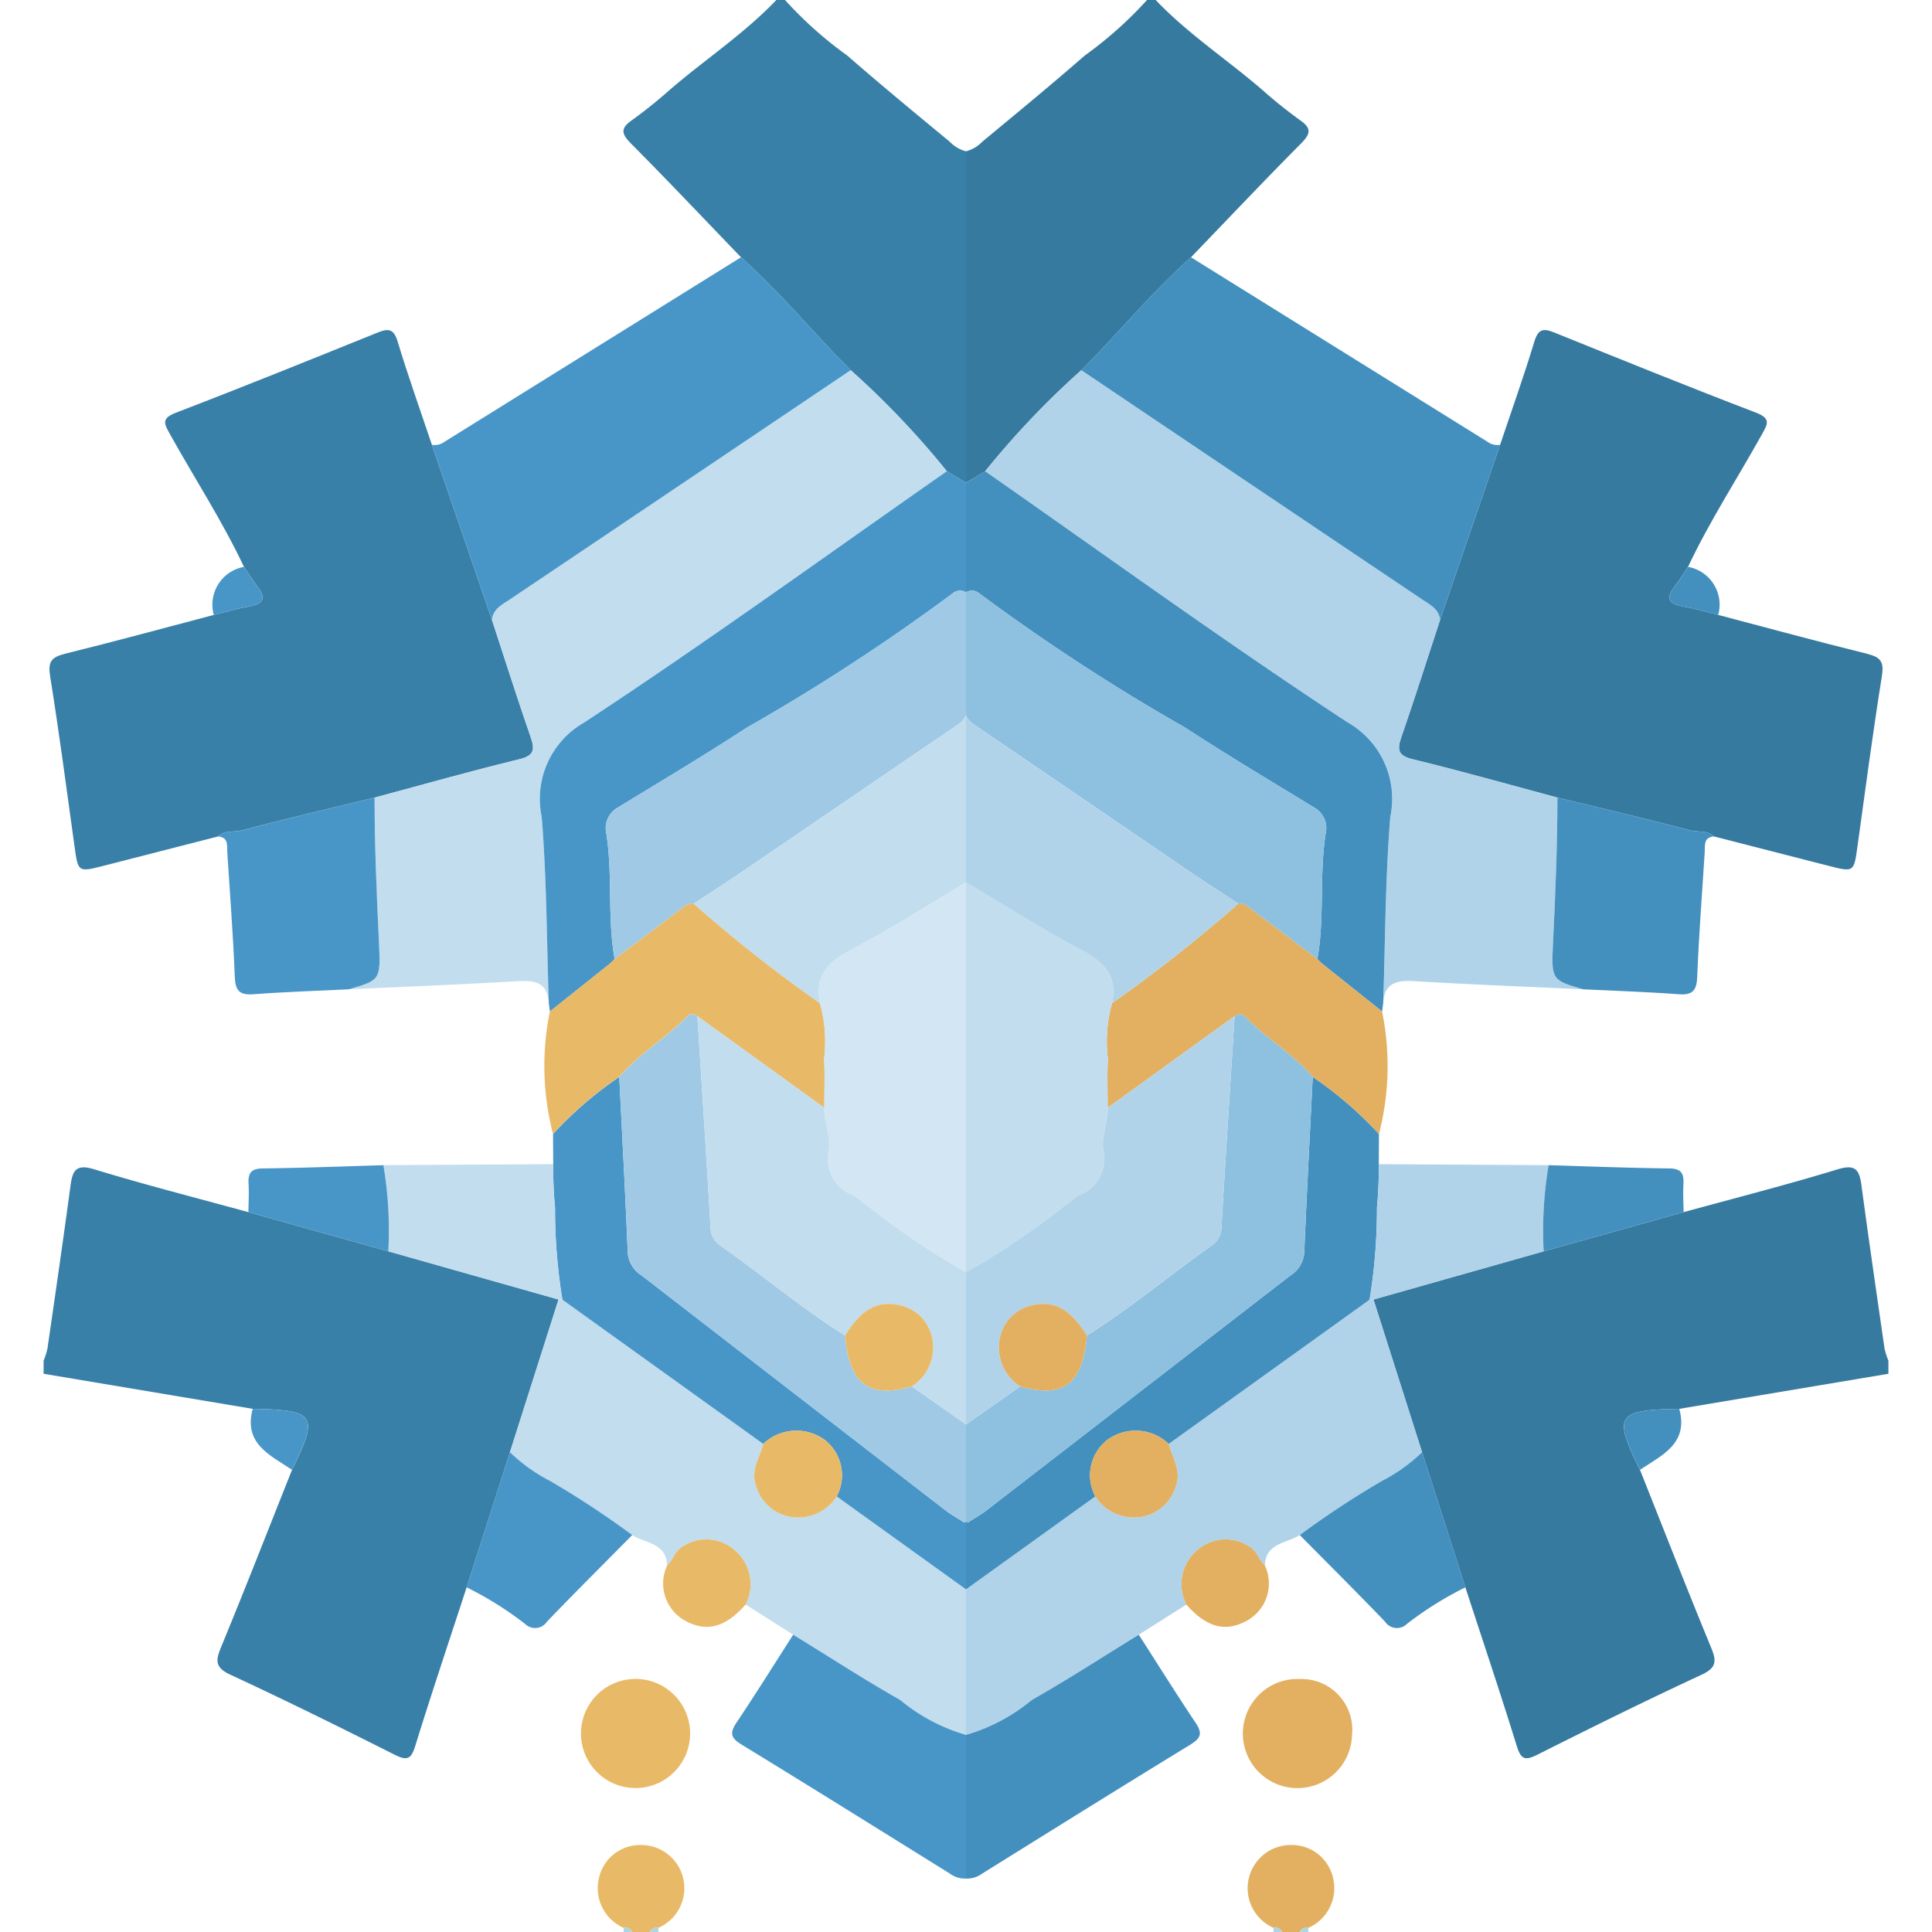 <svg xmlns="http://www.w3.org/2000/svg" viewBox="0 0 32 32"><path d="M30.832 19.637c-.034-.25-.09-.362-.392-.27-.845.258-1.702.476-2.554.71l-2.318.649-2.819.798.805 2.53.717 2.237c.286.877.58 1.751.853 2.633.07.226.144.237.343.138.9-.453 1.802-.899 2.716-1.323.255-.118.249-.232.155-.458-.402-.975-.785-1.957-1.175-2.936-.447-.906-.392-.992.651-1.01l3.464-.581v-.217a1.247 1.247 0 01-.064-.2c-.13-.9-.261-1.799-.382-2.7zM17.91 6.132c.614-.615 1.167-1.289 1.816-1.87.607-.63 1.208-1.266 1.824-1.886.157-.158.177-.25-.015-.384a7.825 7.825 0 01-.617-.494C20.332.99 19.678.564 19.142 0h-.144a6.537 6.537 0 01-1.03.919c-.557.486-1.128.956-1.697 1.427a.578.578 0 01-.271.16v5.492l.317-.192a14.21 14.21 0 011.592-1.674z" fill="#377aa0"/><path d="M21.4 30.559a.716.716 0 00-.31 1.37.135.135 0 01.147.071h.289a.135.135 0 01.147-.07.718.718 0 00.406-.828.7.7 0 00-.68-.543z" fill="#e2b060"/><path d="M21.093 32h.144a.135.135 0 00-.147-.07.317.317 0 01.003.07zm.577 0a.322.322 0 01.003-.07.135.135 0 00-.147.07z" fill="#abd6e3"/><path d="M18.862 27.076l.789-.5a.737.737 0 01.192-.911.706.706 0 01.84-.055c.145.079.163.226.267.32.012-.376.361-.365.578-.505a15.155 15.155 0 011.364-.898 2.8 2.8 0 00.662-.474l-.805-2.529-.064.003-3.327 2.389c.056.225.209.427.123.683a.725.725 0 01-.572.525.759.759 0 01-.767-.34L16 26.324v2.411a3.015 3.015 0 001.09-.578c.602-.34 1.183-.719 1.772-1.081z" fill="#b0d3ea"/><path d="M19.726 28.89c.181-.111.183-.198.072-.363-.32-.478-.625-.967-.936-1.451-.59.362-1.17.74-1.772 1.081a3.015 3.015 0 01-1.09.578v2.38a.42.42 0 00.267-.082c1.152-.717 2.302-1.435 3.46-2.143zm3.166-4.363a15.155 15.155 0 00-1.364.898c.471.477.947.95 1.412 1.434a.236.236 0 00.362.039 5.707 5.707 0 01.97-.607l-.718-2.238a2.8 2.8 0 01-.662.474z" fill="#4390bf"/><path d="M21.533 27.81a.904.904 0 10.86.937.841.841 0 00-.86-.937zm-.85-2.2a.706.706 0 00-.84.055.737.737 0 00-.192.912c.331.377.642.461.996.27a.704.704 0 00.303-.918c-.104-.093-.122-.24-.267-.32z" fill="#e2b060"/><path d="M27.163 24.345c.363-.243.809-.433.651-1.01-1.043.018-1.098.104-.65 1.01z" fill="#4390bf"/><path d="M30.932 10.83c-.827-.204-1.65-.428-2.473-.645-.197-.049-.392-.107-.591-.142-.238-.043-.28-.142-.129-.332.08-.102.147-.215.22-.322.359-.761.818-1.465 1.226-2.198.094-.17.15-.26-.1-.356-1.12-.429-2.233-.88-3.345-1.329-.183-.073-.264-.054-.327.154-.174.574-.376 1.139-.567 1.708l-.993 2.896c-.213.649-.42 1.3-.643 1.946-.075.215-.052.307.193.367.802.195 1.596.42 2.393.634.729.177 1.46.347 2.185.54.135.037.293-.008.407.103l1.883.483c.438.112.435.113.495-.321.13-.94.254-1.88.404-2.817.037-.233-.017-.313-.238-.368z" fill="#377aa0"/><path d="M25.722 15.638c.04-.81.073-1.617.074-2.427-.797-.214-1.591-.439-2.393-.634-.245-.06-.268-.152-.193-.367.224-.645.43-1.297.643-1.946-.023-.18-.168-.249-.299-.336L17.91 6.132a14.21 14.21 0 00-1.592 1.674c1.997 1.393 3.97 2.823 6.004 4.159a1.456 1.456 0 01.707 1.563c-.084 1.027-.083 2.06-.118 3.09.018-.354.239-.384.531-.366.927.055 1.855.091 2.783.134-.51-.148-.531-.149-.502-.748z" fill="#b0d3ea"/><path d="M19.726 4.261c-.649.582-1.202 1.256-1.817 1.87q2.822 1.9 5.645 3.797c.13.087.276.156.299.336l.993-2.896a.274.274 0 01-.204-.048l-4.916-3.059zm-3.501 5.571a33.685 33.685 0 003.402 2.218c.703.458 1.425.889 2.141 1.326a.39.39 0 01.189.431c-.108.689-.014 1.39-.137 2.077l.003.004.066.066 1.003.8.018-.136c.035-1.03.034-2.063.118-3.09a1.456 1.456 0 00-.707-1.563c-2.034-1.336-4.007-2.766-6.004-4.16L16 7.999V9.81a.19.19 0 01.225.022zm2.086 14.04a.795.795 0 011.047.044l3.327-2.389A9.328 9.328 0 0022.807 20a6.878 6.878 0 00.03-.717l.003-.5a6.285 6.285 0 00-1.097-.946c-.048.97-.1 1.938-.14 2.908a.488.488 0 01-.233.383q-2.516 1.946-5.033 3.89c-.095.073-.2.13-.3.196-.037-.002-.026-.05-.037-.002v1.113l2.142-1.54a.743.743 0 01.17-.912z" fill="#4390bf"/><path d="M21.889 15.954l-.066-.066-.003-.004c-.362-.274-.726-.546-1.087-.822-.068-.052-.128-.11-.223-.095a23.933 23.933 0 01-2.09 1.648 2.312 2.312 0 00-.07.92c-.014.27-.003.543-.004.814l2.103-1.518c.053-.023.11-.055.161-.002.354.363.799.623 1.133 1.007a6.285 6.285 0 011.097.947 4.512 4.512 0 00.052-2.028l-1.003-.8z" fill="#e2b060"/><path d="M25.796 13.21c-.001.81-.034 1.619-.074 2.428-.03.6-.007.6.502.748.526.026 1.054.042 1.58.082.24.018.3-.07.308-.3.026-.682.08-1.363.123-2.044.008-.114-.027-.254.153-.27-.114-.111-.272-.066-.407-.102-.725-.194-1.456-.364-2.185-.541z" fill="#4390bf"/><path d="M22.807 19.999a9.328 9.328 0 01-.122 1.528l.064-.003 2.819-.798a6.506 6.506 0 01.083-1.427l-2.814-.017a6.878 6.878 0 01-.03.717z" fill="#b0d3ea"/><path d="M27.65 19.353c-.666-.008-1.333-.034-2-.054a6.506 6.506 0 00-.082 1.427l2.318-.649c-.002-.155-.012-.31-.003-.464.01-.173-.033-.258-.232-.26zm.31-9.964c-.074.107-.14.22-.22.322-.151.19-.11.288.128.332.199.035.394.093.591.142a.636.636 0 00-.5-.796z" fill="#4390bf"/><path d="M18.311 23.872a.743.743 0 00-.17.912.759.759 0 00.768.34.725.725 0 00.572-.525c.086-.256-.067-.458-.123-.683a.795.795 0 00-1.047-.044z" fill="#e2b060"/><path d="M19.7 14.433c.267.182.54.356.81.534.095-.014.155.043.223.095.361.276.725.548 1.087.822.123-.687.03-1.388.137-2.077a.39.39 0 00-.189-.43c-.716-.438-1.438-.869-2.141-1.327a33.685 33.685 0 01-3.402-2.218A.19.19 0 0016 9.81v2.039a.36.36 0 00.108.135l3.592 2.449z" fill="#8ec0e0"/><path d="M21.889 15.954l-.066-.066z" fill="#4d5baf"/><path d="M16.337 25.017q2.518-1.943 5.033-3.89a.488.488 0 00.232-.383c.04-.97.093-1.939.141-2.908-.334-.384-.78-.644-1.133-1.007-.051-.053-.108-.021-.161.002-.073 1.163-.149 2.325-.217 3.487a.368.368 0 01-.155.307c-.698.49-1.35 1.041-2.074 1.495-.069.803-.388 1.047-1.104.844l-.899.629v1.618l.036.002c.1-.065.206-.123.3-.196z" fill="#8ec0e0"/><path d="M17.886 19.79a.638.638 0 00.39-.73c-.042-.242.08-.47.07-.711 0-.271-.01-.543.005-.813a2.312 2.312 0 01.069-.92c.09-.448-.127-.683-.512-.885-.652-.342-1.274-.74-1.908-1.117v6.46A12.475 12.475 0 0017.595 20c.1-.066.186-.155.29-.21z" fill="#c1ddee"/><path d="M16.561 22.16a.694.694 0 01.554-.545c.435-.094.68.181.888.504.723-.453 1.376-1.005 2.074-1.494a.368.368 0 00.155-.307c.068-1.162.144-2.324.217-3.487l-2.103 1.518c.01.24-.112.469-.07.712a.638.638 0 01-.39.729c-.105.055-.191.144-.291.21A12.475 12.475 0 0116 21.073v2.52l.899-.629a.765.765 0 01-.338-.803zm1.859-5.545a23.933 23.933 0 002.09-1.648c-.27-.178-.543-.352-.81-.534q-1.797-1.222-3.592-2.449A.367.367 0 0116 11.85v2.764c.634.377 1.256.776 1.908 1.118.385.202.603.437.512.884z" fill="#b0d3ea"/><path d="M17.115 21.615a.694.694 0 00-.554.546.765.765 0 00.338.803c.716.203 1.035-.041 1.104-.845-.208-.323-.453-.598-.888-.504z" fill="#e2b060"/><path d="M1.168 19.637c.034-.25.09-.362.392-.27.845.258 1.702.476 2.554.71l2.318.649 2.819.798-.805 2.53-.717 2.237c-.286.877-.58 1.751-.853 2.633-.07.226-.144.237-.343.138-.9-.453-1.802-.899-2.716-1.323-.255-.118-.249-.232-.155-.458.402-.975.785-1.957 1.175-2.936.447-.906.392-.992-.651-1.01l-3.464-.581v-.217a1.247 1.247 0 00.064-.2c.13-.9.261-1.799.382-2.7zM14.09 6.132c-.614-.615-1.167-1.289-1.816-1.87-.607-.63-1.208-1.266-1.824-1.886-.157-.158-.177-.25.015-.384a7.825 7.825 0 00.617-.494C11.668.99 12.322.564 12.858 0h.144a6.537 6.537 0 001.03.919c.557.486 1.128.956 1.697 1.427a.578.578 0 00.271.16v5.492l-.317-.192a14.21 14.21 0 00-1.592-1.674z" fill="#3980a8"/><path d="M10.6 30.559a.716.716 0 01.31 1.37.135.135 0 00-.147.071h-.289a.135.135 0 00-.147-.07.718.718 0 01-.406-.828.7.7 0 01.68-.543z" fill="#e8ba67"/><path d="M10.907 32h-.144a.135.135 0 01.147-.07.317.317 0 00-.003.07zm-.577 0a.322.322 0 00-.003-.07.135.135 0 01.147.07z" fill="#abd6e3"/><path d="M13.138 27.076l-.789-.5a.737.737 0 00-.192-.911.706.706 0 00-.84-.055c-.145.079-.163.226-.267.32-.012-.376-.361-.365-.578-.505a15.155 15.155 0 00-1.364-.898 2.8 2.8 0 01-.662-.474l.805-2.529.064.003 3.327 2.389c-.056.225-.209.427-.123.683a.725.725 0 00.572.525.759.759 0 00.767-.34L16 26.324v2.411a3.015 3.015 0 01-1.09-.578c-.602-.34-1.183-.719-1.772-1.081z" fill="#c1ddee"/><path d="M12.274 28.89c-.181-.111-.183-.198-.072-.363.32-.478.625-.967.936-1.451.59.362 1.17.74 1.772 1.081a3.015 3.015 0 001.09.578v2.38a.42.42 0 01-.267-.082c-1.152-.717-2.302-1.435-3.46-2.143zm-3.166-4.363a15.155 15.155 0 011.364.898c-.471.477-.947.95-1.412 1.434a.236.236 0 01-.362.039 5.707 5.707 0 00-.97-.607l.718-2.238a2.8 2.8 0 00.662.474z" fill="#4896c8"/><path d="M10.467 27.81a.904.904 0 11.068 1.806.904.904 0 01-.068-1.806zm.85-2.2a.706.706 0 01.84.055.737.737 0 01.192.912c-.331.377-.642.461-.996.27a.704.704 0 01-.303-.918c.104-.093.122-.24.267-.32z" fill="#e8ba67"/><path d="M4.837 24.345c-.363-.243-.809-.433-.651-1.01 1.043.018 1.098.104.65 1.01z" fill="#4896c8"/><path d="M1.068 10.83c.827-.204 1.65-.428 2.473-.645.197-.049.392-.107.591-.142.238-.043.28-.142.129-.332-.08-.102-.147-.215-.22-.322-.359-.761-.818-1.465-1.226-2.198-.094-.17-.15-.26.1-.356 1.12-.429 2.233-.88 3.345-1.329.183-.073.264-.054.327.154.174.574.376 1.139.567 1.708l.993 2.896c.213.649.42 1.3.643 1.946.075.215.052.307-.193.367-.802.195-1.596.42-2.393.634-.729.177-1.46.347-2.185.54-.135.037-.293-.008-.407.103l-1.883.483c-.438.112-.435.113-.495-.321-.13-.94-.254-1.88-.404-2.817-.037-.233.017-.313.238-.368z" fill="#3980a8"/><path d="M6.278 15.638a50.52 50.52 0 01-.074-2.427c.797-.214 1.591-.439 2.393-.634.245-.06.268-.152.193-.367-.224-.645-.43-1.297-.643-1.946.023-.18.168-.249.299-.336q2.823-1.897 5.645-3.796a14.21 14.21 0 011.592 1.674c-1.997 1.393-3.97 2.823-6.004 4.159a1.456 1.456 0 00-.707 1.563c.084 1.027.083 2.06.118 3.09-.018-.354-.239-.384-.531-.366-.927.055-1.855.091-2.783.134.51-.148.531-.149.502-.748z" fill="#c1ddee"/><path d="M12.274 4.261c.649.582 1.202 1.256 1.817 1.87q-2.822 1.9-5.645 3.797c-.13.087-.276.156-.299.336l-.993-2.896a.274.274 0 00.204-.048l4.916-3.059zm3.501 5.571a33.685 33.685 0 01-3.402 2.218c-.703.458-1.425.889-2.141 1.326a.39.39 0 00-.189.431c.108.689.014 1.39.137 2.077l-.003.004-.066.066-1.003.8-.018-.136c-.035-1.03-.034-2.063-.118-3.09a1.456 1.456 0 01.707-1.563c2.034-1.336 4.007-2.766 6.004-4.16l.317.193V9.81a.19.19 0 00-.225.022zm-2.086 14.04a.795.795 0 00-1.047.044l-3.327-2.389A9.328 9.328 0 019.193 20a6.878 6.878 0 01-.03-.717l-.003-.5a6.285 6.285 0 011.097-.946c.048.97.1 1.938.14 2.908a.488.488 0 00.233.383q2.516 1.946 5.033 3.89c.095.073.2.13.3.196.037-.002.026-.05.037-.002v1.113l-2.142-1.54a.743.743 0 00-.17-.912z" fill="#4896c8"/><path d="M10.111 15.954l.066-.066.003-.004c.362-.274.726-.546 1.087-.822.068-.052.128-.11.223-.095a23.933 23.933 0 002.09 1.648 2.312 2.312 0 01.07.92c.014.27.003.543.004.814L11.55 16.83c-.053-.023-.11-.055-.161-.002-.354.363-.799.623-1.133 1.007a6.285 6.285 0 00-1.097.947 4.512 4.512 0 01-.052-2.028l1.003-.8z" fill="#e8ba67"/><path d="M6.204 13.21c.001.81.034 1.619.074 2.428.03.6.007.6-.502.748-.526.026-1.054.042-1.58.082-.24.018-.3-.07-.308-.3-.026-.682-.08-1.363-.123-2.044-.008-.114.027-.254-.153-.27.114-.111.272-.066.407-.102.725-.194 1.456-.364 2.185-.541z" fill="#4896c8"/><path d="M9.193 19.999a9.328 9.328 0 00.122 1.528l-.064-.003-2.819-.798a6.506 6.506 0 00-.083-1.427l2.815-.017a6.878 6.878 0 00.029.717z" fill="#c1ddee"/><path d="M4.35 19.353c.666-.008 1.333-.034 2-.054a6.506 6.506 0 01.082 1.427l-2.318-.649c.002-.155.012-.31.003-.464-.01-.173.033-.258.232-.26zm-.31-9.964c.074.107.14.22.22.322.151.19.11.288-.128.332-.199.035-.394.093-.591.142a.636.636 0 01.5-.796z" fill="#4896c8"/><path d="M13.689 23.872a.743.743 0 01.17.912.759.759 0 01-.768.34.725.725 0 01-.572-.525c-.086-.256.067-.458.123-.683a.795.795 0 011.047-.044z" fill="#e8ba67"/><path d="M12.3 14.433c-.267.182-.54.356-.81.534-.095-.014-.155.043-.223.095-.361.276-.725.548-1.087.822-.123-.687-.03-1.388-.137-2.077a.39.39 0 01.189-.43c.716-.438 1.438-.869 2.141-1.327a33.685 33.685 0 003.402-2.218A.19.19 0 0116 9.81v2.039a.36.36 0 01-.108.135L12.3 14.433z" fill="#9fc9e4"/><path d="M10.111 15.954l.066-.066z" fill="#4d5baf"/><path d="M15.663 25.017q-2.518-1.943-5.033-3.89a.488.488 0 01-.232-.383c-.04-.97-.093-1.939-.141-2.908.334-.384.78-.644 1.133-1.007.051-.053.108-.021.161.002.073 1.163.149 2.325.217 3.487a.368.368 0 00.155.307c.698.49 1.35 1.041 2.074 1.495.069.803.388 1.047 1.104.844l.899.629v1.618l-.036.002c-.1-.065-.206-.123-.3-.196z" fill="#9fc9e4"/><path d="M14.114 19.79a.638.638 0 01-.39-.73c.042-.242-.08-.47-.07-.711 0-.271.01-.543-.005-.813a2.312 2.312 0 00-.069-.92c-.09-.448.127-.683.512-.885.652-.342 1.274-.74 1.908-1.117v6.46A12.475 12.475 0 0114.405 20c-.1-.066-.186-.155-.29-.21z" fill="#d2e6f3"/><path d="M15.439 22.16a.694.694 0 00-.554-.545c-.435-.094-.68.181-.888.504-.723-.453-1.376-1.005-2.074-1.494a.368.368 0 01-.155-.307c-.068-1.162-.144-2.324-.217-3.487l2.103 1.518c-.01.24.112.469.07.712a.638.638 0 00.39.729c.105.055.191.144.291.21A12.475 12.475 0 0016 21.073v2.52l-.899-.629a.765.765 0 00.338-.803zm-1.859-5.545a23.933 23.933 0 01-2.09-1.648c.27-.178.543-.352.81-.534q1.797-1.222 3.592-2.449A.367.367 0 0016 11.85v2.764c-.634.377-1.256.776-1.908 1.118-.385.202-.603.437-.512.884z" fill="#c1ddee"/><path d="M14.885 21.615a.694.694 0 01.554.546.765.765 0 01-.338.803c-.716.203-1.035-.041-1.104-.845.208-.323.453-.598.888-.504z" fill="#e8ba67"/></svg>